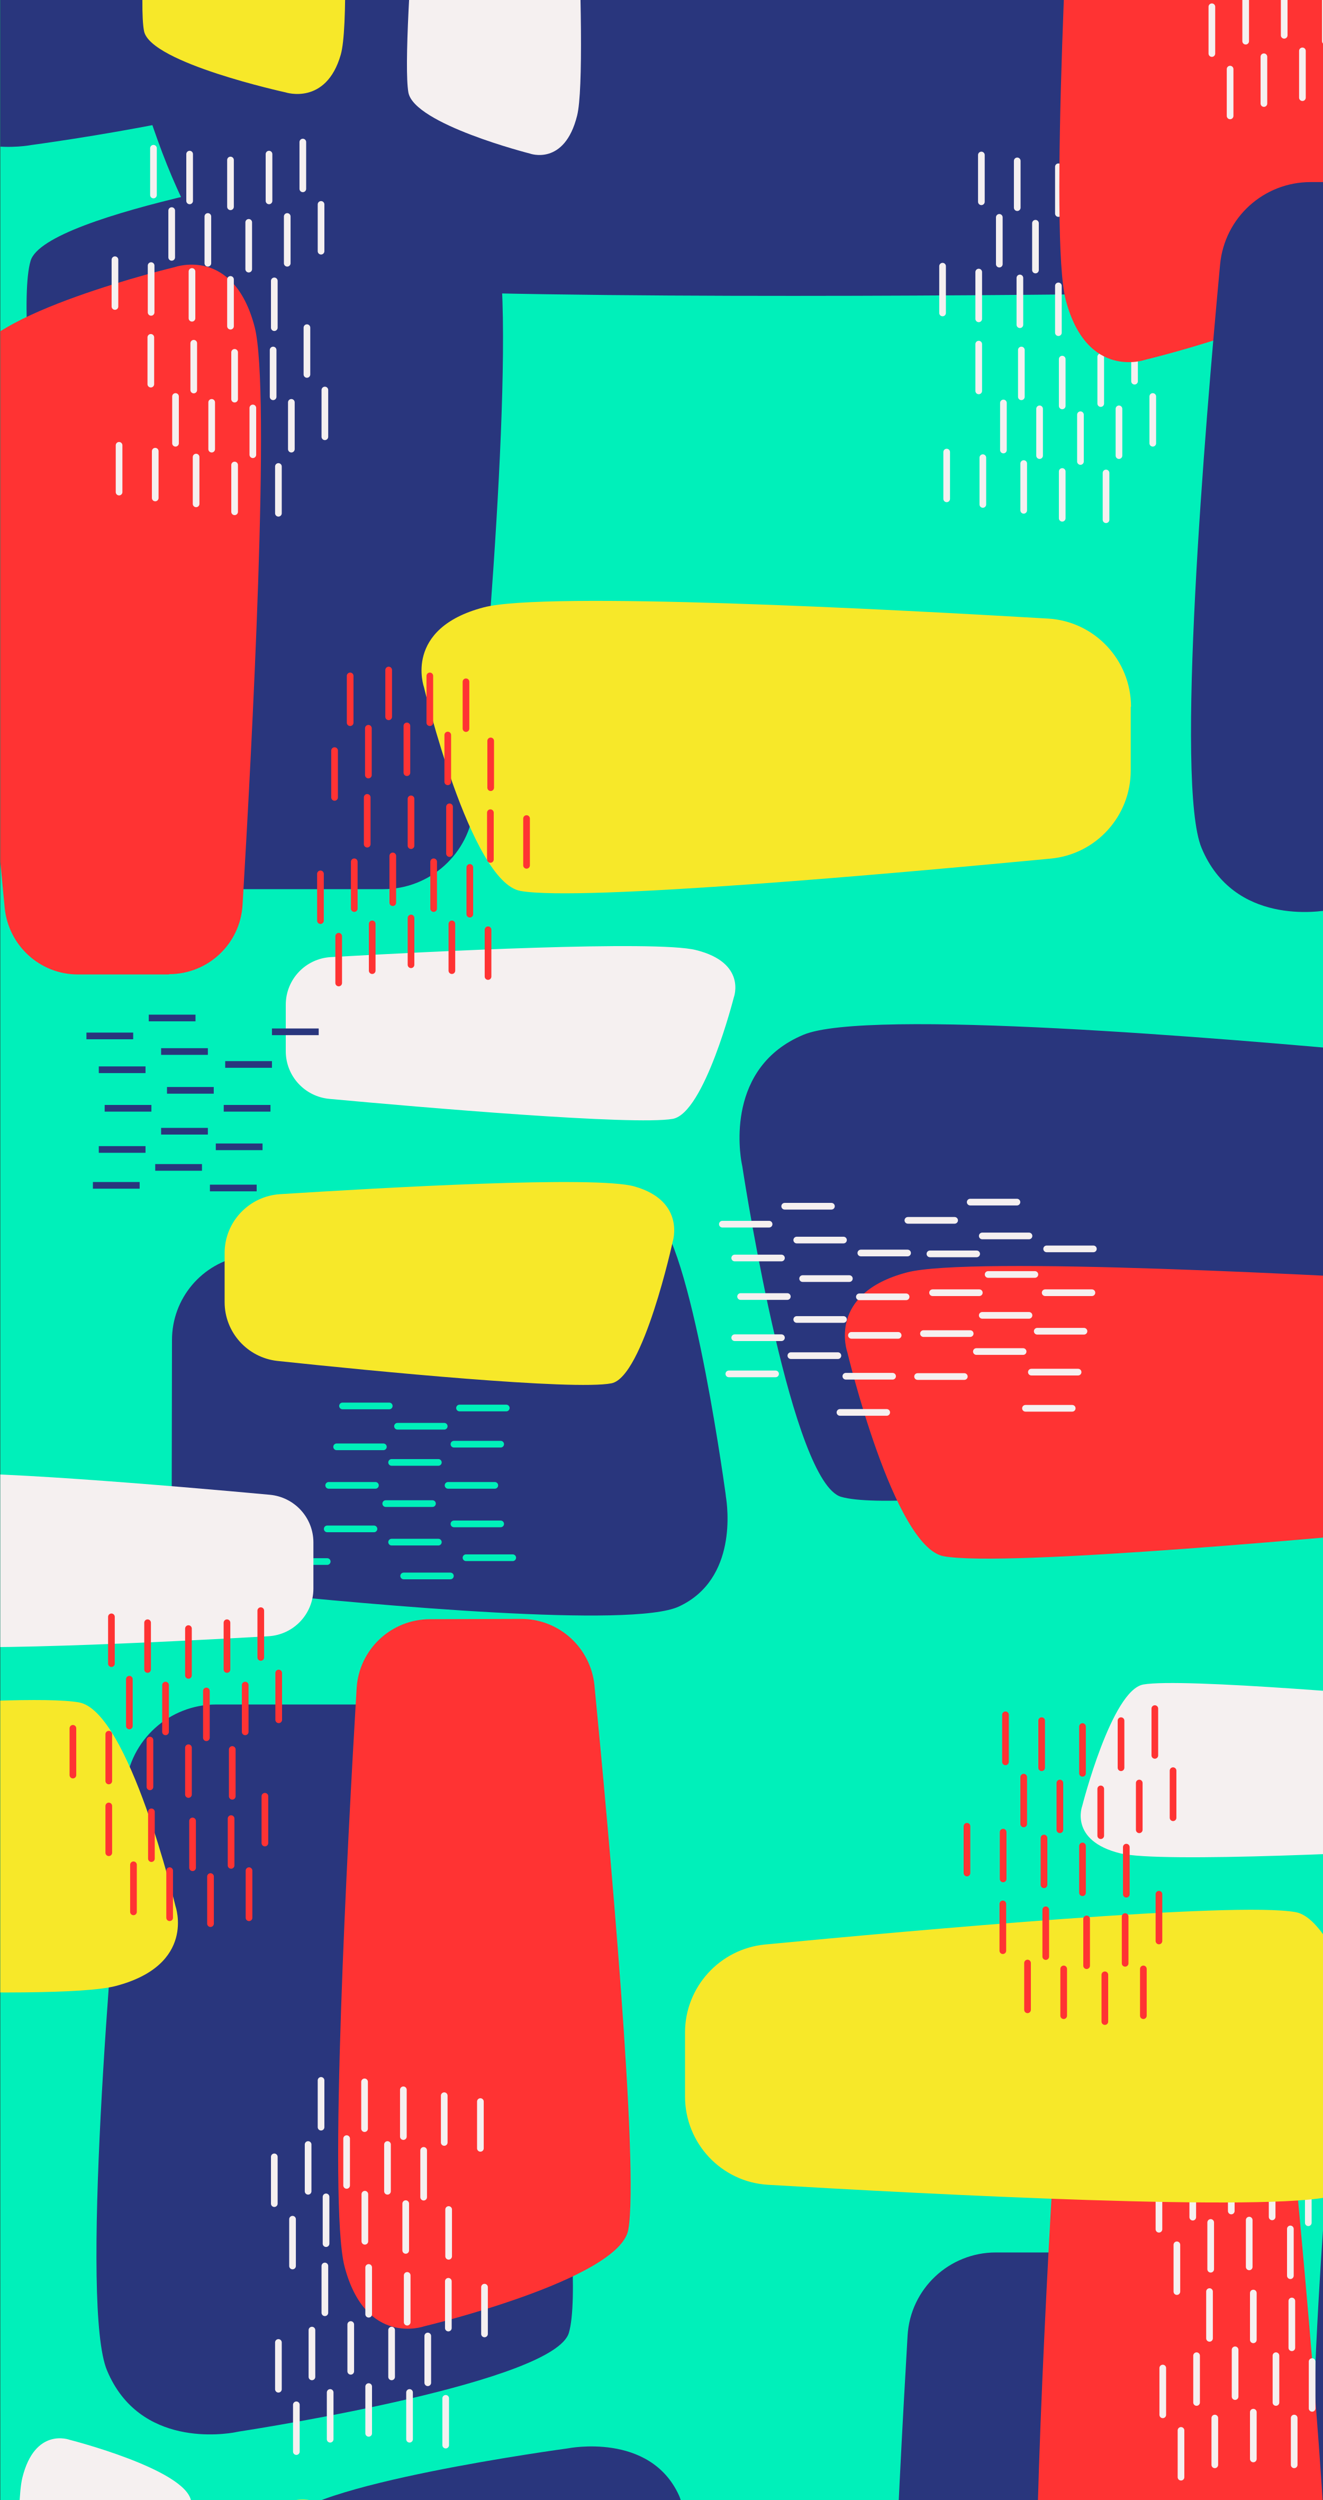 <?xml version="1.0" encoding="utf-8"?>
<!-- Generator: Adobe Illustrator 23.0.0, SVG Export Plug-In . SVG Version: 6.00 Build 0)  -->
<svg version="1.1" id="Layer_1" xmlns="http://www.w3.org/2000/svg" xmlns:xlink="http://www.w3.org/1999/xlink" x="0px" y="0px"
	 viewBox="0 0 450 850" style="enable-background:new 0 0 450 850;" xml:space="preserve">
<rect x="0" y="0" width="450" height="850" fill="#333333" stroke="none"/>
<style type="text/css">
	.st0{clip-path:url(#SVGID_2_);}
	.st1{fill:#00F0BA;}
	.st2{fill:#29367D;}
	.st3{fill:#F5F0F0;}
	.st4{fill:#F7E829;}
	.st5{fill:#FF3333;}
	.st6{fill:none;stroke:#F5F0F0;stroke-width:2.27;stroke-linecap:round;stroke-linejoin:round;}
	.st7{fill:none;stroke:#FF3333;stroke-width:2.27;stroke-linecap:round;stroke-linejoin:round;}
	.st8{fill:none;stroke:#00F0BA;stroke-width:2.27;stroke-linecap:round;stroke-miterlimit:10;}
	.st9{fill:none;stroke:#29367D;stroke-width:2.27;stroke-miterlimit:10;}
</style>
<title>pattern2</title>
<g>
	<defs>
		<rect id="SVGID_1_" x="0.1" y="-1.9" width="449.9" height="854"/>
	</defs>
	<clipPath id="SVGID_2_">
		<use xlink:href="#SVGID_1_"  style="overflow:visible;"/>
	</clipPath>
	<g class="st0">
		<rect x="0.1" class="st1" width="449.9" height="850"/>
		<path class="st2" d="M-19.2-139c0,0-17.8,151-7.8,172.4s37.7,15.9,37.7,15.9s92.1-12.3,96.4-25.7C113.9,2.7,88-139,88-139H-19.2z"
			/>
		<path class="st2" d="M409.6,39C411,19.2,393,1.6,368.7-1.3c-83.5-9.8-261.6-29.6-294-25c-42.6,6-33.5,31.5-33.5,31.5
			s18.6,84,44.3,89.6c30.8,6.8,198.4,6.1,277.9,5.3c23.8-0.2,42.9-15.1,44.2-34.3L409.6,39z"/>
		<path class="st2" d="M130.4,302.3c15.9,0,29.3-12.1,30.8-28c5.2-55.7,15.3-176.9,6.3-198.4c-11-26.4-40.2-21.7-43.8-21
			c-0.3,0.1-0.7,0.1-1,0.2c-9.2,1.4-107.5,17-112.3,33.6c-6.2,21.1,10.2,135.1,18.2,187.4c2.3,15.1,15.3,26.2,30.6,26.2H130.4z"/>
		<path class="st3" d="M193-100.2c0,0,7.6,122.2,3.3,139.5s-16.1,12.9-16.1,12.9s-39.4-10-41.3-20.8c-2.9-17,8.2-131.6,8.2-131.6
			L193-100.2z"/>
		<path class="st4" d="M112-121c0,0,8.9,122.2,3.9,139.6S97.1,31.4,97.1,31.4S51.2,21.4,49,10.6C45.6-6.3,58.5-121,58.5-121H112z"/>
		<path class="st5" d="M57.5,331.2c13.3,0,24.2-10.3,25-23.5c3.1-52.3,9.7-175.2,4.1-196.6c-7.2-27.4-27.1-20.3-27.1-20.3
			s-66.2,15.8-69.4,32.8c-3.8,20.9,6.7,135.7,11.5,185.1c1.3,12.8,12,22.6,24.9,22.6H57.5z"/>
		<path class="st6" d="M93.3,95.5v15.9 M78.4,95v15.9 M65.3,92.3v15.9 M51.4,90.3v15.9 M39.1,88.3v15.9 M109.2,69.5v15.9 M97.7,73.6
			v15.9 M84.6,75.6v15.9 M70.7,73.6v15.9 M58.4,71.6v15.9 M103,48.3v15.9 M91.5,52.4v15.9 M78.4,54.4v15.9 M64.5,52.4v15.9
			 M52.2,50.4v15.9 M94.7,158.6v15.9 M79.8,158.1V174 M66.7,155.4v15.9 M52.8,153.4v15.9 M40.5,151.4v15.9 M110.5,132.6v15.9
			 M99.1,136.8v15.9 M86,138.7v15.9 M72,136.8v15.9 M59.7,134.8v15.9 M104.4,111.4v15.9 M92.9,119v15.9 M79.8,119.8v15.9
			 M65.9,116.7v15.9 M51.3,114.7v15.9"/>
		<path class="st6" d="M374.9,97.7v15.9 M360,97.2v15.9 M346.9,94.5v15.9 M332.9,92.5v15.9 M320.6,90.5v15.9 M390.7,71.7v15.9
			 M379.2,75.9v15.9 M366.1,77.9v15.9 M352.2,75.9v15.9 M339.9,73.9v15.9 M384.6,50.5v15.9 M373.1,54.7v15.9 M360,56.7v15.9
			 M346,54.7v15.9 M333.8,52.7v15.9 M376.2,160.8v15.9 M361.3,160.3v15.9 M348.2,157.6v15.9 M334.3,155.6v15.9 M322,153.7v15.9
			 M392.1,134.8v15.9 M380.6,139v15.9 M367.5,141v15.9 M353.6,139v15.9 M341.3,137v16 M385.9,113.7v15.9 M374.4,121.3v15.9
			 M361.3,122.1V138 M347.4,119v15.9 M332.9,117v15.9"/>
		<path class="st2" d="M58.4,512.5c0,14.8,11.2,27.3,26,28.8c44.2,4.5,130.6,12.3,146.5,4.9c20.1-9.3,16.5-34.3,16-37.4
			c0-0.3-0.1-0.6-0.1-0.9c-1.1-7.9-12.9-91.7-25.6-95.8c-15.5-5-97.2,7.8-138.6,14.9c-13.9,2.4-24.1,14.4-24.1,28.6L58.4,512.5z"/>
		<path class="st4" d="M384.7,240.3c0-15.9-12.4-29.1-28.3-30c-54.6-3.2-171-9.3-191.9-3.8c-27.4,7.2-20.3,27.1-20.3,27.1
			s15.8,66.2,32.8,69.3c20.3,3.7,129-6.1,180.5-11c15.4-1.5,27.1-14.5,27.1-29.9V240.3z"/>
		<path class="st2" d="M499.7,388.9c0-16-12.1-29.3-28-30.8c-55.7-5.2-176.9-15.3-198.4-6.3c-26.4,11-21.7,40.2-21,43.8l0.2,1
			c1.4,9.2,17,107.5,33.6,112.3c21.1,6.1,135.1-10.2,187.4-18.3c15.1-2.3,26.2-15.3,26.2-30.6L499.7,388.9z"/>
		<path class="st3" d="M97.2,341.6c0-8.6,6.7-15.7,15.3-16.2c33.4-1.9,110.7-5.8,124.2-2.4c17.4,4.3,12.9,16.1,12.9,16.1
			s-10,39.4-20.8,41.3c-13.2,2.3-85.3-3.9-116.8-6.8c-8.4-0.8-14.8-7.8-14.8-16.2V341.6z"/>
		<path class="st4" d="M76.4,426c0-10.6,8.3-19.3,18.8-20c35-2.2,107.6-6.4,120.7-2.6c17.4,5,12.9,18.8,12.9,18.8
			s-10,45.9-20.8,48.1c-12.8,2.5-80.7-4.1-113.6-7.6c-10.2-1.1-18-9.7-18-20L76.4,426z"/>
		<path class="st5" d="M528.6,461.7c0-13.3-10.3-24.2-23.5-25c-52.3-3.1-175.2-9.7-196.6-4.1c-27.4,7.2-20.3,27.1-20.3,27.1
			s15.8,66.3,32.8,69.4c20.9,3.8,135.7-6.7,185.1-11.5c12.8-1.3,22.6-12,22.6-24.9V461.7z"/>
		<path class="st6" d="M292.8,426h15.9 M292.3,440.9h15.9 M289.6,454h15.9 M287.7,467.9h15.9 M285.7,480.2h15.9 M266.9,410.1h15.9
			 M271,421.6h15.9 M273,434.7h15.9 M271,448.6h15.9 M269,460.9h16 M245.7,416.2h15.9 M249.9,427.7h15.9 M251.9,440.8h15.9
			 M249.9,454.8h15.9 M247.9,467.1h15.9 M356,424.6h15.9 M355.5,439.5h15.9 M352.8,452.6h15.9 M350.8,466.5h15.9 M348.8,478.8h15.9
			 M330,408.7h15.9 M334.1,420.2h15.9 M336.1,433.3h15.9 M334.1,447.2h15.9 M332.1,459.5h15.9 M308.8,414.9h15.9 M316.3,426.3h15.9
			 M317.2,439.5h15.9 M314.1,453.4H330 M312.1,468H328"/>
		<path class="st7" d="M124.9,287v-15.9 M139.8,287.5v-15.9 M152.9,290.2v-15.9 M166.8,292.2v-15.9 M179.1,294.2v-15.9 M109,313
			v-15.9 M120.5,308.9v-15.9 M133.6,306.9v-15.9 M147.5,308.9v-15.9 M159.8,310.8v-15.9 M115.2,334.2v-15.9 M126.6,330v-15.9
			 M139.8,328v-15.9 M153.7,330v-15.9 M166,332v-15.9 M119.1,245.7v-15.9 M132.2,243.7v-15.9 M146.2,245.7v-15.9 M158.5,247.7v-15.9
			 M113.8,271.1v-15.9 M125.3,263.5v-15.9 M138.4,262.7v-15.9 M152.3,265.8v-15.9 M166.9,267.8v-15.9"/>
		<path class="st8" d="M127.2,519.8h-15.9 M127.7,505h-15.9 M130.4,491.9h-15.9 M132.4,478h-15.9 M153.2,535.8h-15.9 M149.1,524.3
			h-15.9 M147.1,511.2h-15.9 M149.1,497.2h-15.9 M151.1,484.9h-15.9 M174.4,529.6h-15.9 M170.3,518.1h-15.9 M168.3,505h-15.9
			 M170.3,491h-15.9 M172.2,478.7h-15.9 M111.3,530.9h-16"/>
		<path class="st2" d="M223.1,1020.8c0,0,17.7-151,7.8-172.5s-37.7-15.9-37.7-15.9s-92.1,12.4-96.4,25.7
			c-6.8,21,19.1,162.7,19.1,162.7H223.1z"/>
		<path class="st2" d="M73.5,579.5c-15.9,0-29.3,12.1-30.8,28c-5.2,55.7-15.3,176.9-6.3,198.4c11,26.4,40.2,21.7,43.8,21
			c0.3-0.1,0.7-0.1,1-0.2c9.2-1.4,107.5-17,112.3-33.6c6.2-21.1-10.2-135.1-18.2-187.4c-2.3-15.1-15.3-26.2-30.6-26.2H73.5z"/>
		<path class="st3" d="M10.9,982c0,0-7.6-122.2-3.3-139.6s16.1-12.9,16.1-12.9s39.4,10,41.3,20.8c2.9,17-8.2,131.6-8.2,131.6
			L10.9,982z"/>
		<path class="st4" d="M91.8,1002.7c0,0-8.8-122.2-3.8-139.5s18.8-12.9,18.8-12.9s45.9,10,48.1,20.8c3.4,17-9.5,131.6-9.5,131.6
			H91.8z"/>
		<path class="st5" d="M146.3,550.5c-13.3,0-24.2,10.3-25,23.5c-3.1,52.3-9.7,175.2-4.1,196.6c7.2,27.4,27.1,20.3,27.1,20.3
			s66.3-15.8,69.4-32.8c3.8-20.9-6.7-135.7-11.5-185.1c-1.3-12.8-12-22.6-24.9-22.6L146.3,550.5z"/>
		<path class="st6" d="M110.5,786.3v-15.9 M125.4,786.8v-15.9 M138.5,789.5v-15.9 M152.5,791.5v-15.9 M164.8,793.5v-15.9
			 M94.7,812.3v-15.9 M106.1,808.1v-15.9 M119.3,806.2v-15.9 M133.2,808.1v-15.9 M145.5,810.1v-15.9 M100.8,833.5v-15.9
			 M112.3,829.3v-15.9 M125.4,827.3v-15.9 M139.3,829.3v-15.9 M151.6,831.3v-15.9 M109.2,723.2v-15.9 M124,723.7v-15.9 M137.2,726.4
			v-15.9 M151.1,728.4v-15.9 M163.4,730.4v-15.9 M93.3,749.2v-15.9 M104.8,745v-15.9 M117.9,743v-15.9 M131.8,745v-15.9 M144.1,747
			v-15.9 M99.5,770.4v-15.9 M110.9,762.8v-15.9 M124.1,762v-16 M138,765.1v-15.9 M152.6,767.1v-15.9"/>
		<path class="st4" d="M-180.8,641.4c0,15.9,12.4,29.1,28.3,30c54.6,3.2,171.1,9.3,191.9,3.8c27.4-7.2,20.3-27.1,20.3-27.1
			s-15.8-66.2-32.8-69.3c-20.3-3.7-129,6.1-180.5,11c-15.4,1.5-27.2,14.4-27.2,29.9L-180.8,641.4z"/>
		<path class="st3" d="M106.6,540.1c0,8.6-6.7,15.7-15.3,16.2c-33.4,1.9-110.7,5.8-124.2,2.4c-17.3-4.3-12.9-16.1-12.9-16.1
			s10-39.4,20.8-41.2c13.2-2.3,85.3,3.9,116.8,6.8c8.4,0.8,14.8,7.8,14.8,16.2V540.1z"/>
		<path class="st7" d="M79,594.8v15.9 M64.1,594.2v15.9 M51,591.6v15.9 M37,589.6v15.9 M24.8,587.6v15.9 M94.8,568.8v15.9
			 M83.4,572.9v15.9 M70.2,574.9v15.9 M56.3,572.9v15.9 M44,570.9v15.9 M88.7,547.6v15.9 M77.2,551.7v15.9 M64.1,553.7v15.9
			 M50.2,551.7v15.9 M37.9,549.7v15.9 M84.7,636v16 M71.6,638v16 M57.7,636v16 M45.4,634v16 M90.1,610.7v15.9 M78.6,618.3v15.9
			 M65.5,619.1V635 M51.5,616v15.9 M37,614v15.9"/>
		<path class="st2" d="M338.7,765.8c-15.9,0-29.1,12.4-30,28.3c-3.2,54.6-9.3,171.1-3.8,191.9c7.2,27.4,27.1,20.3,27.1,20.3
			s66.3-15.8,69.4-32.8c3.7-20.3-6.1-129-11-180.5c-1.5-15.4-14.4-27.2-29.9-27.2H338.7z"/>
		<path class="st2" d="M487.3,650.8c-16,0-29.3,12.1-30.8,28c-5.2,55.7-15.3,176.9-6.3,198.4c11,26.4,40.2,21.7,43.8,21
			c0.4-0.1,0.7-0.1,1-0.2c9.2-1.4,107.5-17,112.3-33.6c6.1-21.1-10.3-135.1-18.3-187.4c-2.3-15.1-15.3-26.2-30.6-26.2L487.3,650.8z"
			/>
		<path class="st5" d="M383.7,705.5c-13.2,0-24.2,10.3-25,23.5c-3.1,52.3-9.7,175.2-4.1,196.6c7.2,27.4,27.1,20.3,27.1,20.3
			s66.2-15.8,69.4-32.8c3.8-20.9-6.7-135.7-11.5-185.1c-1.3-12.8-12-22.6-24.9-22.6L383.7,705.5z"/>
		<path class="st5" d="M391.6-118.2c-13.3,0-24.2,10.3-25,23.6c-3.1,52.3-9.7,175.2-4.1,196.6c7.2,27.4,27.1,20.3,27.1,20.3
			s66.2-15.8,69.4-32.8c3.8-20.9-6.7-135.7-11.5-185.1c-1.3-12.8-12-22.6-24.9-22.6H391.6z"/>
		<path class="st6" d="M411.4,795v-15.9 M426.3,795.5v-15.9 M439.4,798.2v-15.9 M453.3,800.2v-15.9 M465.6,802.2v-15.9 M395.5,821
			v-15.9 M407,816.8v-15.9 M420.1,814.8v-15.9 M434,816.8v-15.9 M446.3,818.8v-15.9 M401.7,842.2v-15.9 M413.2,838v-15.9 M426.3,836
			v-15.9 M440.2,838v-15.9 M452.5,840v-15.9 M410,731.9V716 M424.9,732.4v-16 M438,735.1v-15.9 M452,737.1v-15.9 M464.3,739.1v-15.9
			 M394.2,757.9V742 M405.7,753.8v-16 M418.8,751.7v-15.9 M432.7,753.7v-15.9 M445,755.7v-15.9 M400.3,779.1v-15.9 M411.8,771.5
			v-15.9 M424.9,770.7v-15.9 M438.9,773.7v-15.9 M453.4,775.8v-15.9"/>
		<path class="st6" d="M428.1-7.8v-15.9 M443-7.3v-15.9 M456.1-4.6v-15.9 M470-2.6v-15.9 M482.3-0.6v-15.9 M412.2,18.2V2.3
			 M423.7,14V-1.9 M436.8,12V-3.9 M450.8,14V-1.9 M463.1,16V0.1 M418.4,39.4V23.5 M429.9,35.2V19.3 M443,33.2V17.3 M456.9,35.2V19.3
			 M469.2,37.2V21.3 M426.8-70.9v-15.9 M441.6-70.4v-15.9 M454.7-67.7v-15.9 M468.7-65.7v-15.9 M481-63.7v-15.9 M410.9-44.9v-15.9
			 M422.4-49.1V-65 M435.5-51.1V-67 M449.4-49.1V-65 M461.7-47.1V-63 M417-23.7v-15.9 M428.5-31.3v-15.9 M441.6-32.2v-15.9
			 M455.5-29v-16 M470.1-27v-16"/>
		<path class="st4" d="M233,712.8c0,15.9,12.4,29.1,28.3,30c54.6,3.2,171.1,9.3,191.9,3.8c27.4-7.2,20.3-27.1,20.3-27.1
			s-15.8-66.3-32.8-69.4c-20.3-3.7-129,6.1-180.5,11c-15.4,1.5-27.2,14.5-27.2,29.9V712.8z"/>
		<path class="st3" d="M520.5,611.5c0,8.6-6.7,15.7-15.3,16.2c-33.4,1.9-110.6,5.8-124.2,2.4c-17.4-4.3-12.9-16.1-12.9-16.1
			s10-39.4,20.8-41.3c13.2-2.3,85.3,3.9,116.9,6.8c8.4,0.8,14.8,7.8,14.8,16.2V611.5z"/>
		<path class="st2" d="M445.8,61.9c-16,0-29.3,12.1-30.8,28c-5.2,55.7-15.3,176.9-6.3,198.4c11,26.4,40.2,21.7,43.8,21l1-0.2
			c9.2-1.4,107.5-17,112.3-33.6c6.1-21.1-10.3-135.1-18.3-187.4C545.2,73,532.3,61.9,517,61.9H445.8z"/>
		<path class="st7" d="M383.1,628v16 M368.2,627.6v15.9 M355.1,624.9v15.9 M341.2,622.9v15.9 M328.9,620.9v15.9 M399,602v16
			 M387.5,606.2v15.9 M374.4,608.2v15.9 M360.5,606.2v15.9 M348.2,604.2v15.9 M392.8,580.9v15.9 M381.3,585v16 M368.2,587v15.9
			 M354.3,585v16 M342,583v16 M388.9,669.4v15.9 M375.8,671.4v15.9 M361.8,669.4v15.9 M349.5,667.4v15.9 M394.2,644v15.9
			 M382.7,651.6v15.9 M369.6,652.4v15.9 M355.7,649.3v15.9 M341.1,647.3v15.9"/>
		<path class="st9" d="M76.6,361.9h15.9 M76.1,376.8H92 M73.4,389.9h15.9 M71.4,403.9h15.9 M50.6,346.1h15.9 M54.8,357.5h15.9
			 M56.8,370.7h15.9 M54.8,384.6h15.9 M52.8,396.9h15.9 M29.4,352.2h15.9 M33.6,363.7h15.9 M35.6,376.8h15.9 M33.6,390.8h15.9
			 M31.6,403h15.9 M92.5,350.8h15.9"/>
	</g>
</g>
</svg>
